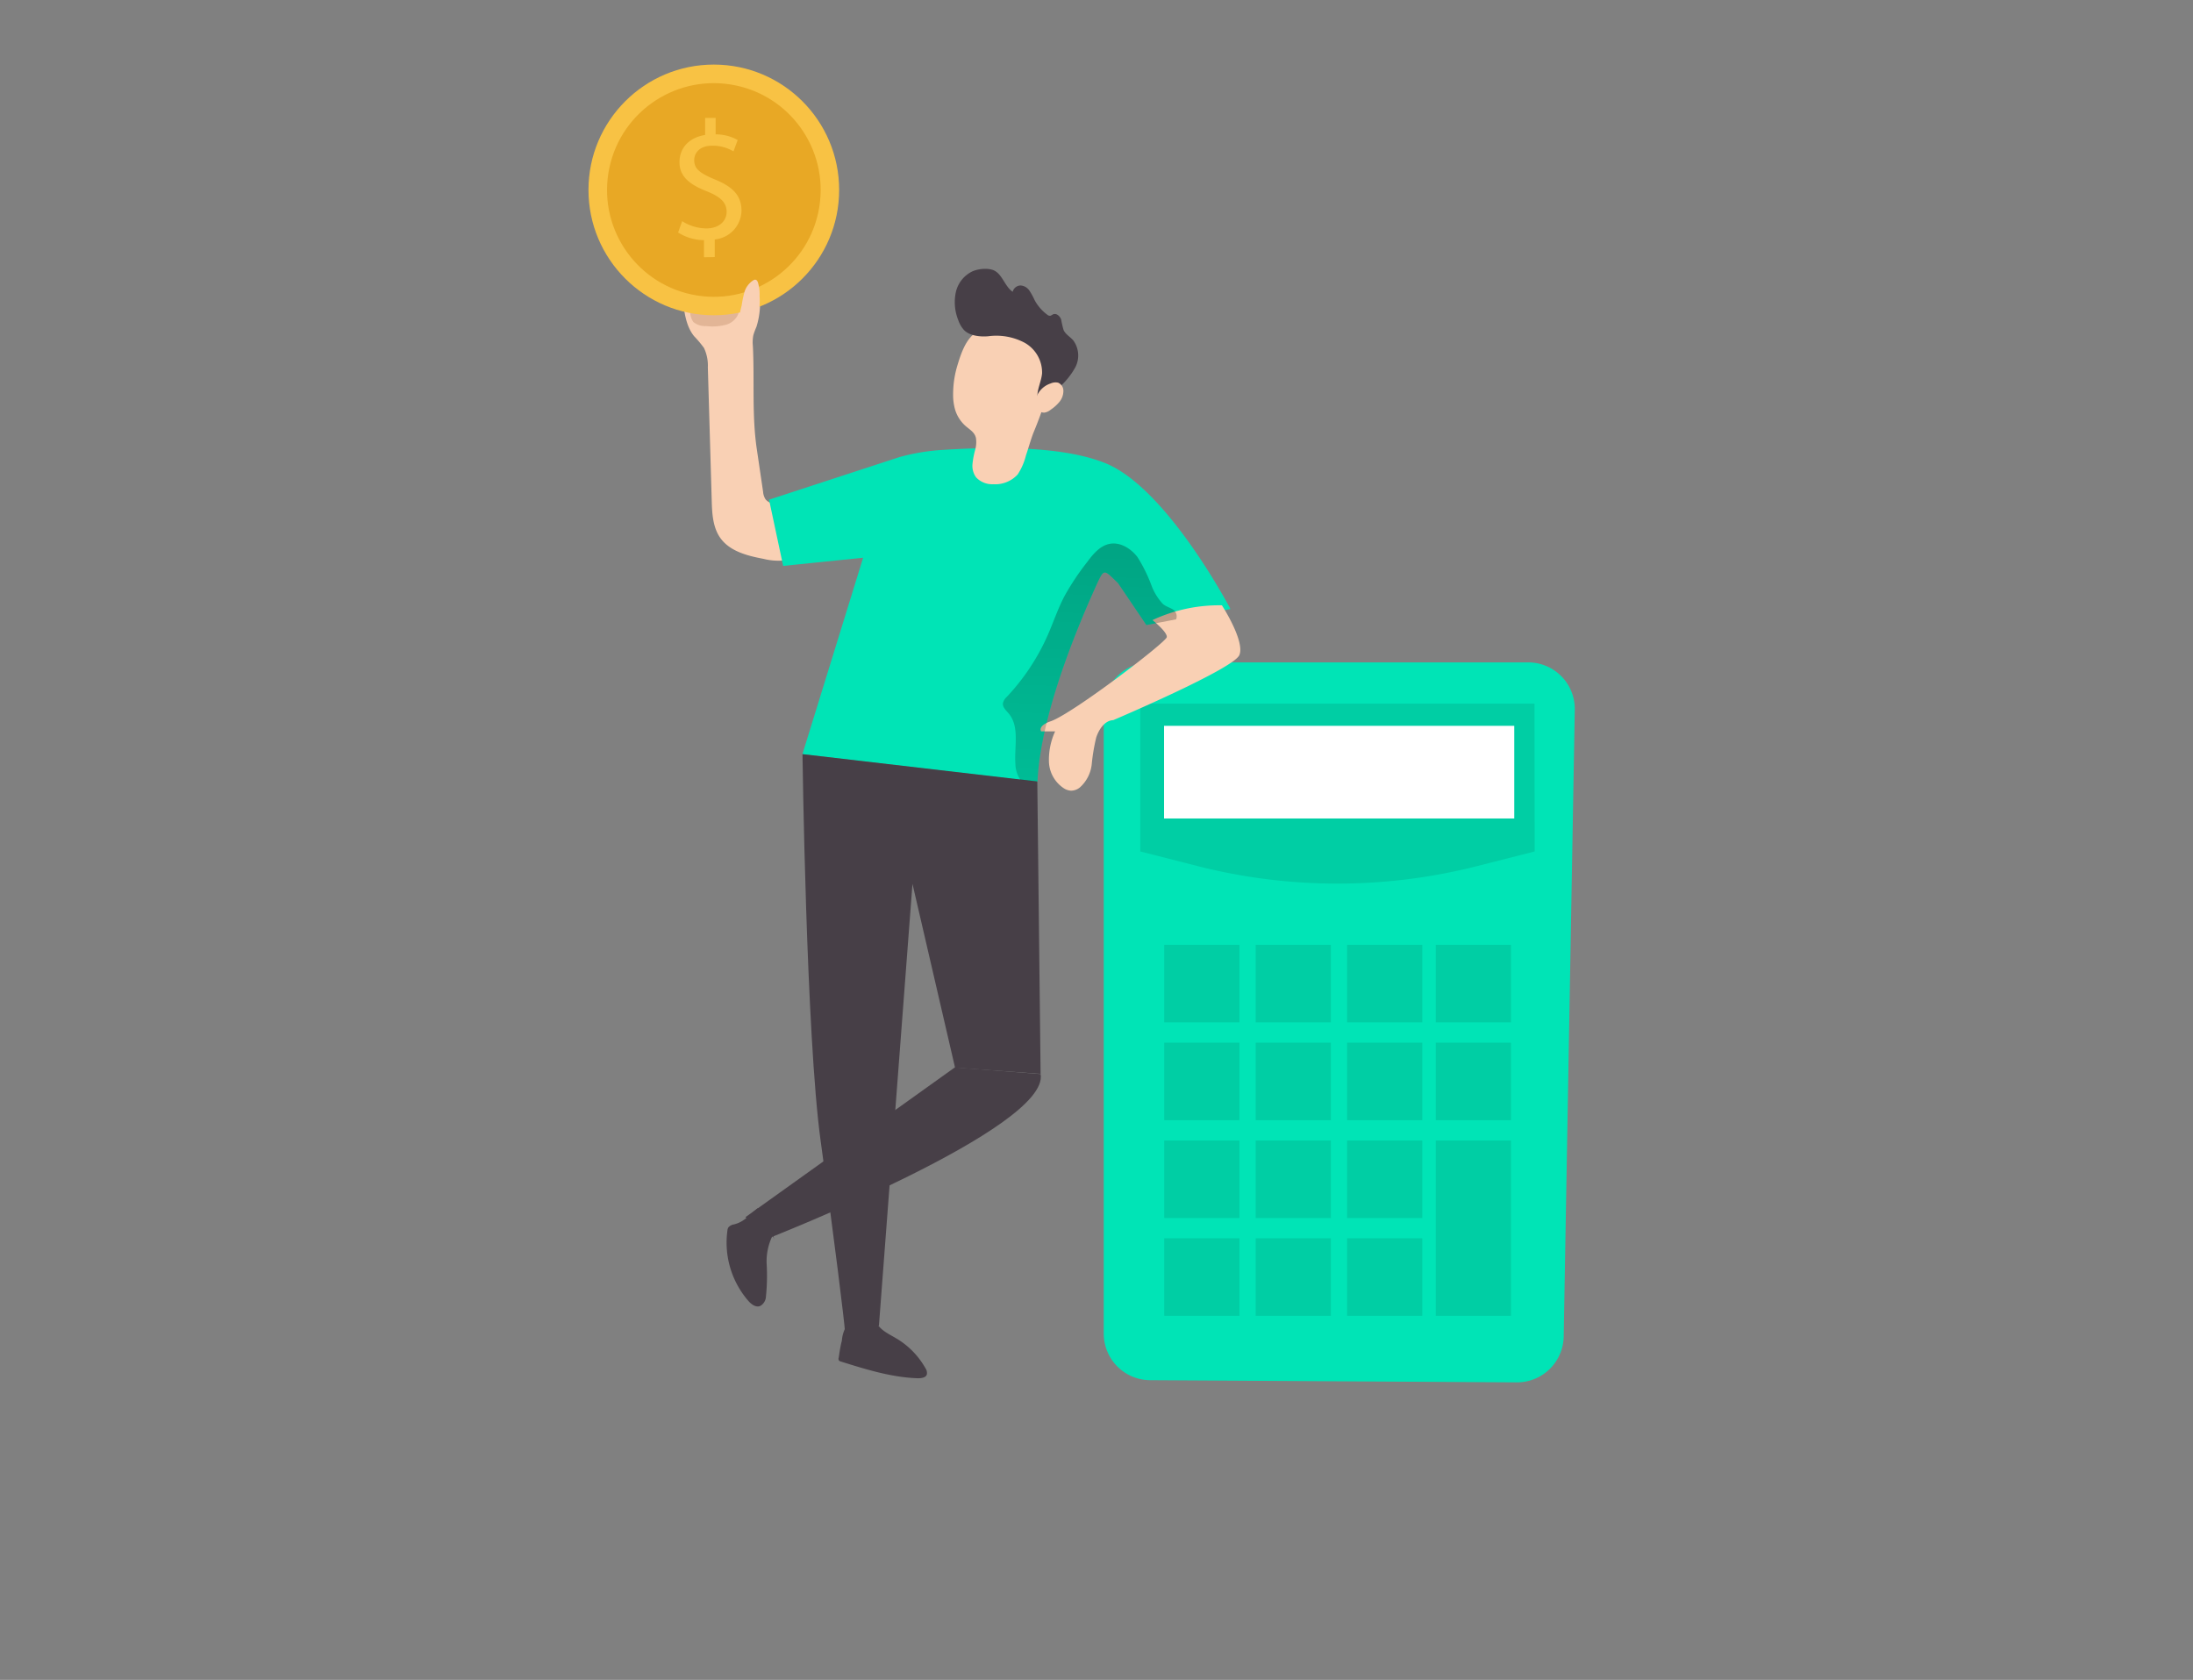 <svg width="385.81" height="295.51" xmlns="http://www.w3.org/2000/svg">
 <rect width="100%" height="100%" fill="#808080" stroke="none"/>
 <defs>
  <linearGradient y2="2.73" x2="0.446" y1="-1.435" x1="0.546" id="linear-gradient">
   <stop offset="0.01"/>
   <stop stop-opacity="0.69" offset="0.13"/>
   <stop stop-opacity="0.32" offset="0.25"/>
   <stop stop-opacity="0" offset="1"/>
  </linearGradient>
 </defs>
 <title>1</title>
 <g>
  <title>background</title>
  <rect fill="none" id="canvas_background" height="602" width="802" y="-1" x="-1"/>
 </g>
 <g>
  <title>Layer 1</title>
  <path id="svg_3" fill="#00e4b6" d="m266.85,243.17l-64.47,-0.38a8.2,8.2 0 0 1 -8.2,-8.21l0,-109.86a8.2,8.2 0 0 1 8.2,-8.2l66.47,0a8.2,8.2 0 0 1 8.2,8.2l-1.95,110.25a8.21,8.21 0 0 1 -8.25,8.2z"/>
  <path id="svg_4" opacity="0.1" fill="#020202" d="m269.99,149.78l-10.14,2.58a99.66,99.66 0 0 1 -49.13,0l-10.11,-2.58l0,-26l69.35,0l0.03,26z"/>
  <rect id="svg_5" fill="#fff" height="16.3" width="61.61" y="127.68" x="204.79"/>
  <rect id="svg_6" opacity="0.1" fill="#020202" height="13.63" width="13.23" y="166.21" x="204.82"/>
  <rect id="svg_7" opacity="0.1" fill="#020202" height="13.63" width="13.23" y="166.21" x="220.91"/>
  <rect id="svg_8" opacity="0.1" fill="#020202" height="13.63" width="13.23" y="166.21" x="236.99"/>
  <rect id="svg_9" opacity="0.1" fill="#020202" height="13.63" width="13.23" y="166.21" x="252.59"/>
  <rect id="svg_10" opacity="0.1" fill="#020202" height="13.63" width="13.23" y="183.42" x="204.82"/>
  <rect id="svg_11" opacity="0.1" fill="#020202" height="13.63" width="13.23" y="183.42" x="220.91"/>
  <rect id="svg_12" opacity="0.1" fill="#020202" height="13.63" width="13.23" y="183.42" x="236.99"/>
  <rect id="svg_13" opacity="0.1" fill="#020202" height="13.63" width="13.23" y="183.42" x="252.59"/>
  <rect id="svg_14" opacity="0.1" fill="#020202" height="30.83" width="13.23" y="200.63" x="252.59"/>
  <rect id="svg_15" opacity="0.1" fill="#020202" height="13.63" width="13.23" y="200.63" x="204.82"/>
  <rect id="svg_16" opacity="0.1" fill="#020202" height="13.63" width="13.23" y="200.63" x="220.91"/>
  <rect id="svg_17" opacity="0.1" fill="#020202" height="13.63" width="13.23" y="200.63" x="236.99"/>
  <rect id="svg_18" opacity="0.1" fill="#020202" height="13.63" width="13.23" y="217.83" x="204.82"/>
  <rect id="svg_19" opacity="0.1" fill="#020202" height="13.63" width="13.23" y="217.83" x="220.91"/>
  <rect id="svg_20" opacity="0.1" fill="#020202" height="13.63" width="13.23" y="217.83" x="236.99"/>
  <path id="svg_21" fill="#f9d0b4" d="m138.08,89.04c0.12,0 0,-0.18 -0.08,-0.22a14.58,14.58 0 0 0 -1.76,-0.21a2.26,2.26 0 0 1 -1.55,-0.76a2.8,2.8 0 0 1 -0.44,-1.34l-1.1,-7.46c-0.9,-6.06 -0.39,-12.1 -0.7,-18.22a6.29,6.29 0 0 1 0.09,-1.89a12.64,12.64 0 0 1 0.54,-1.45a14.09,14.09 0 0 0 0.54,-5.86a1.67,1.67 0 0 0 -0.52,-1.4c-0.79,-0.51 -1.66,0.5 -2.05,1.36l-1,2.24a0.69,0.69 0 0 1 -0.21,0.31a0.7,0.7 0 0 1 -0.6,0c-1.65,-0.45 -3.46,-1 -4.33,-2.49c-0.64,-1.09 -0.78,-2.67 -2,-3.15a2.17,2.17 0 0 0 -2.6,1.37a6.44,6.44 0 0 0 -0.15,3.21c0.27,2.14 0.6,4.39 1.95,6.06a19,19 0 0 1 1.74,2.07a7.23,7.23 0 0 1 0.68,3.42l0.68,23.34c0.06,2.32 0.18,4.78 1.52,6.67c1.67,2.34 4.74,3.13 7.56,3.66a10.93,10.93 0 0 0 4.33,0.21a4,4 0 0 0 3.12,-2.72a4.8,4.8 0 0 0 -0.95,-3.56c-0.67,-1.06 -2.24,-2.02 -2.71,-3.19z"/>
  <path id="svg_22" fill="#e2b596" d="m127.77,57.11a9.35,9.35 0 0 1 -3.54,0.25a3.24,3.24 0 0 1 -2.25,-0.72a3.12,3.12 0 0 1 -0.48,-2.46a0.5,0.5 0 0 1 0.12,-0.34a0.52,0.52 0 0 1 0.39,-0.07l5.63,0.49c0.83,0.07 2.58,-0.19 2.23,1a3.28,3.28 0 0 1 -2.1,1.85z"/>
  <path id="svg_23" fill="#00e4b6" d="m216.47,107.13l-9.56,1.82l-5.23,1l-5,-7.39c-2.42,-2.27 -2.38,-2.74 -3.75,0.28c-3.76,8.26 -9.93,23.37 -10.41,34.68l-3,-0.34l-38.35,-4.51l10.68,-34.56l-14.07,1.44l-2.48,-11.65l22.93,-7.49a36.59,36.59 0 0 1 7.34,-1.25c7.3,-0.46 20.41,-1 28.65,2.22c10.97,4.18 22.25,25.75 22.25,25.75z"/>
  <path id="svg_24" fill="#f9d0b4" d="m214.97,106.48s4.09,6.3 3.07,8.75s-22.19,11.45 -22.19,11.45c-1.5,0.06 -2.53,1.63 -3,3.07a34.45,34.45 0 0 0 -0.78,4.65a6.37,6.37 0 0 1 -2.08,4.11a2.49,2.49 0 0 1 -1.59,0.58a2.71,2.71 0 0 1 -1.11,-0.34a5.83,5.83 0 0 1 -2.75,-4.64a12,12 0 0 1 1.09,-5.46l-2.48,0c-0.4,-0.84 0.8,-1.47 1.67,-1.76c3.75,-1.25 20.33,-13.9 20.45,-14.81s-2.52,-3 -2.52,-3a27.73,27.73 0 0 1 12.22,-2.6z"/>
  <path id="svg_25" fill="#f9d0b4" d="m167.68,69.39a9.34,9.34 0 0 0 0.37,2.74a6.29,6.29 0 0 0 1.65,2.65c0.75,0.72 1.77,1.18 2,2.29a5,5 0 0 1 -0.14,2.06a14.94,14.94 0 0 0 -0.47,2.47a3.45,3.45 0 0 0 0.63,2.37a3.86,3.86 0 0 0 3,1.21a5.37,5.37 0 0 0 4.32,-1.72a10.88,10.88 0 0 0 1.45,-3.33c0.46,-1.34 0.82,-2.71 1.32,-4a77.39,77.39 0 0 0 2.77,-7.83a13.47,13.47 0 0 0 -0.22,-8.49c-1,-2.26 -4.13,-3.34 -6.43,-3.38a10.45,10.45 0 0 0 -6.76,2.47c-1.44,1.27 -2.19,3.57 -2.72,5.33a17.51,17.51 0 0 0 -0.77,5.16z"/>
  <path id="svg_26" fill="#473f47" d="m169.6,58.06a4.86,4.86 0 0 1 -1,-1.71a8.44,8.44 0 0 1 -0.45,-4.91a5.36,5.36 0 0 1 3,-3.74a5.86,5.86 0 0 1 2.34,-0.4a3.63,3.63 0 0 1 1.22,0.2c1.62,0.62 2,2.84 3.45,3.83a1.46,1.46 0 0 1 1.39,-1.11a2,2 0 0 1 1.56,0.92a11.35,11.35 0 0 1 0.9,1.64a7.73,7.73 0 0 0 2.22,2.57a0.73,0.73 0 0 0 0.47,0.2c0.21,0 0.38,-0.17 0.58,-0.26c0.59,-0.24 1.21,0.33 1.41,0.93a16.05,16.05 0 0 0 0.43,1.85c0.35,0.75 1.15,1.18 1.69,1.8a4.49,4.49 0 0 1 0.36,4.76a13.18,13.18 0 0 1 -3.23,3.84a0.9,0.9 0 0 0 -1.24,-0.21a4.23,4.23 0 0 0 -1,1a1.53,1.53 0 0 1 -1.2,0.65c-0.06,-1.44 0.7,-2.8 0.83,-4.24a6,6 0 0 0 -3.11,-5.4a10.62,10.62 0 0 0 -6.36,-1.12c-1.3,0.12 -3.25,-0.04 -4.26,-1.09z"/>
  <path id="svg_27" fill="#f9d0b4" d="m184.85,67.45a2.06,2.06 0 0 1 1.31,-0.13a1.56,1.56 0 0 1 0.92,1.49a3.06,3.06 0 0 1 -0.7,1.89a7.34,7.34 0 0 1 -1.53,1.37a2.3,2.3 0 0 1 -1.08,0.51a1.53,1.53 0 0 1 -1.53,-1a2.54,2.54 0 0 1 0.18,-1.94a4,4 0 0 1 2.43,-2.19z"/>
  <circle id="svg_28" fill="#f8c244" r="22.05" cy="33.41" cx="125.58"/>
  <circle id="svg_29" fill="#e8a825" transform="rotate(-80.78 43.47,161.65) " r="18.79" cy="222.16" cx="183.2"/>
  <path id="svg_30" fill="#f8c244" d="m123.85,45.25l0,-3a8.7,8.7 0 0 1 -4.55,-1.35l0.71,-2a8,8 0 0 0 4.27,1.28c2.13,0 3.55,-1.22 3.55,-2.92s-1.16,-2.65 -3.36,-3.56c-3.05,-1.19 -4.93,-2.57 -4.93,-5.16s1.76,-4.35 4.51,-4.8l0,-3l1.85,0l0,2.89a8,8 0 0 1 3.88,1l-0.74,2a7.07,7.07 0 0 0 -3.75,-1c-2.3,0 -3.16,1.37 -3.16,2.56c0,1.55 1.1,2.33 3.69,3.4c3.07,1.25 4.63,2.8 4.63,5.46a5.19,5.19 0 0 1 -4.71,5.07l0,3.1l-1.89,0.03z"/>
  <path id="svg_31" fill="#f9d0b4" d="m130.91,51.61a3.66,3.66 0 0 1 1.72,-2.36a0.5,0.5 0 0 1 0.43,0a1,1 0 0 1 0.27,0.4a7.22,7.22 0 0 1 0.3,2.41a13.14,13.14 0 0 1 0,1.66a3.68,3.68 0 0 1 -1.55,2.84c-0.5,0.27 -2,0.37 -2,-0.81a13,13 0 0 1 0.4,-2a18.69,18.69 0 0 1 0.43,-2.14z"/>
  <path id="svg_32" fill="#473f47" d="m141.18,132.66s0.65,49.61 3.19,68c2.49,17.93 4.19,32 4.26,33.28l6,-0.77l5.9,-77.69l7.49,32.33l15.05,1.09l-0.58,-51.43l-41.31,-4.81z"/>
  <path id="svg_33" fill="#473f47" d="m135.18,217.83s49.6,-19.43 47.89,-28.89l-15.09,-1.17l-36.83,26.34l4.03,3.72z"/>
  <path id="svg_34" fill="#473f47" d="m147.56,238.8a0.66,0.66 0 0 0 0,0.48a0.69,0.69 0 0 0 0.41,0.24c4.41,1.38 8.88,2.78 13.5,2.93c0.63,0 1.41,-0.09 1.59,-0.68a1.44,1.44 0 0 0 -0.24,-1.07a14.16,14.16 0 0 0 -5.1,-5.24c-1.3,-0.78 -2.83,-1.43 -3.51,-2.79a18.19,18.19 0 0 1 -3,0.47c-0.68,0 -1.89,-0.24 -2.4,0.29a5.92,5.92 0 0 0 -0.7,2.4c-0.26,0.98 -0.41,1.98 -0.55,2.97z"/>
  <path id="svg_35" fill="#473f47" d="m136.28,218.12a1.76,1.76 0 0 1 -0.16,-1.15a10.19,10.19 0 0 0 -1.24,5.45a35.5,35.5 0 0 1 -0.13,5.65a2,2 0 0 1 -1,1.66c-0.79,0.33 -1.63,-0.32 -2.19,-1a15.64,15.64 0 0 1 -3.59,-12.24a1.32,1.32 0 0 1 0.18,-0.59a1.65,1.65 0 0 1 1,-0.52c1.9,-0.48 2.72,-1.75 4.16,-2.85c1.34,1.37 2.11,3.9 2.97,5.59z"/>
  <path id="svg_36" fill="url(#linear-gradient)" d="m206.91,108.95l-5.23,1l-5,-7.39c-2.42,-2.27 -2.38,-2.74 -3.75,0.28c-3.76,8.26 -9.93,23.37 -10.41,34.68l-3,-0.34a5.13,5.13 0 0 1 -0.88,-2.75c-0.23,-3.07 0.79,-6.58 -1.19,-8.93c-0.46,-0.54 -1.1,-1.1 -1,-1.81a2.12,2.12 0 0 1 0.69,-1.12a38.44,38.44 0 0 0 7.2,-10.88c1,-2.27 1.78,-4.64 2.94,-6.84a45,45 0 0 1 4,-6c1,-1.35 2.2,-2.8 3.85,-3.16c1.89,-0.42 3.83,0.78 5,2.33a27.11,27.11 0 0 1 2.54,5.22a10.14,10.14 0 0 0 1.85,2.94c0.55,0.57 1.73,0.79 2.15,1.31a1.46,1.46 0 0 1 0.24,1.46z"/>
 </g>
</svg>